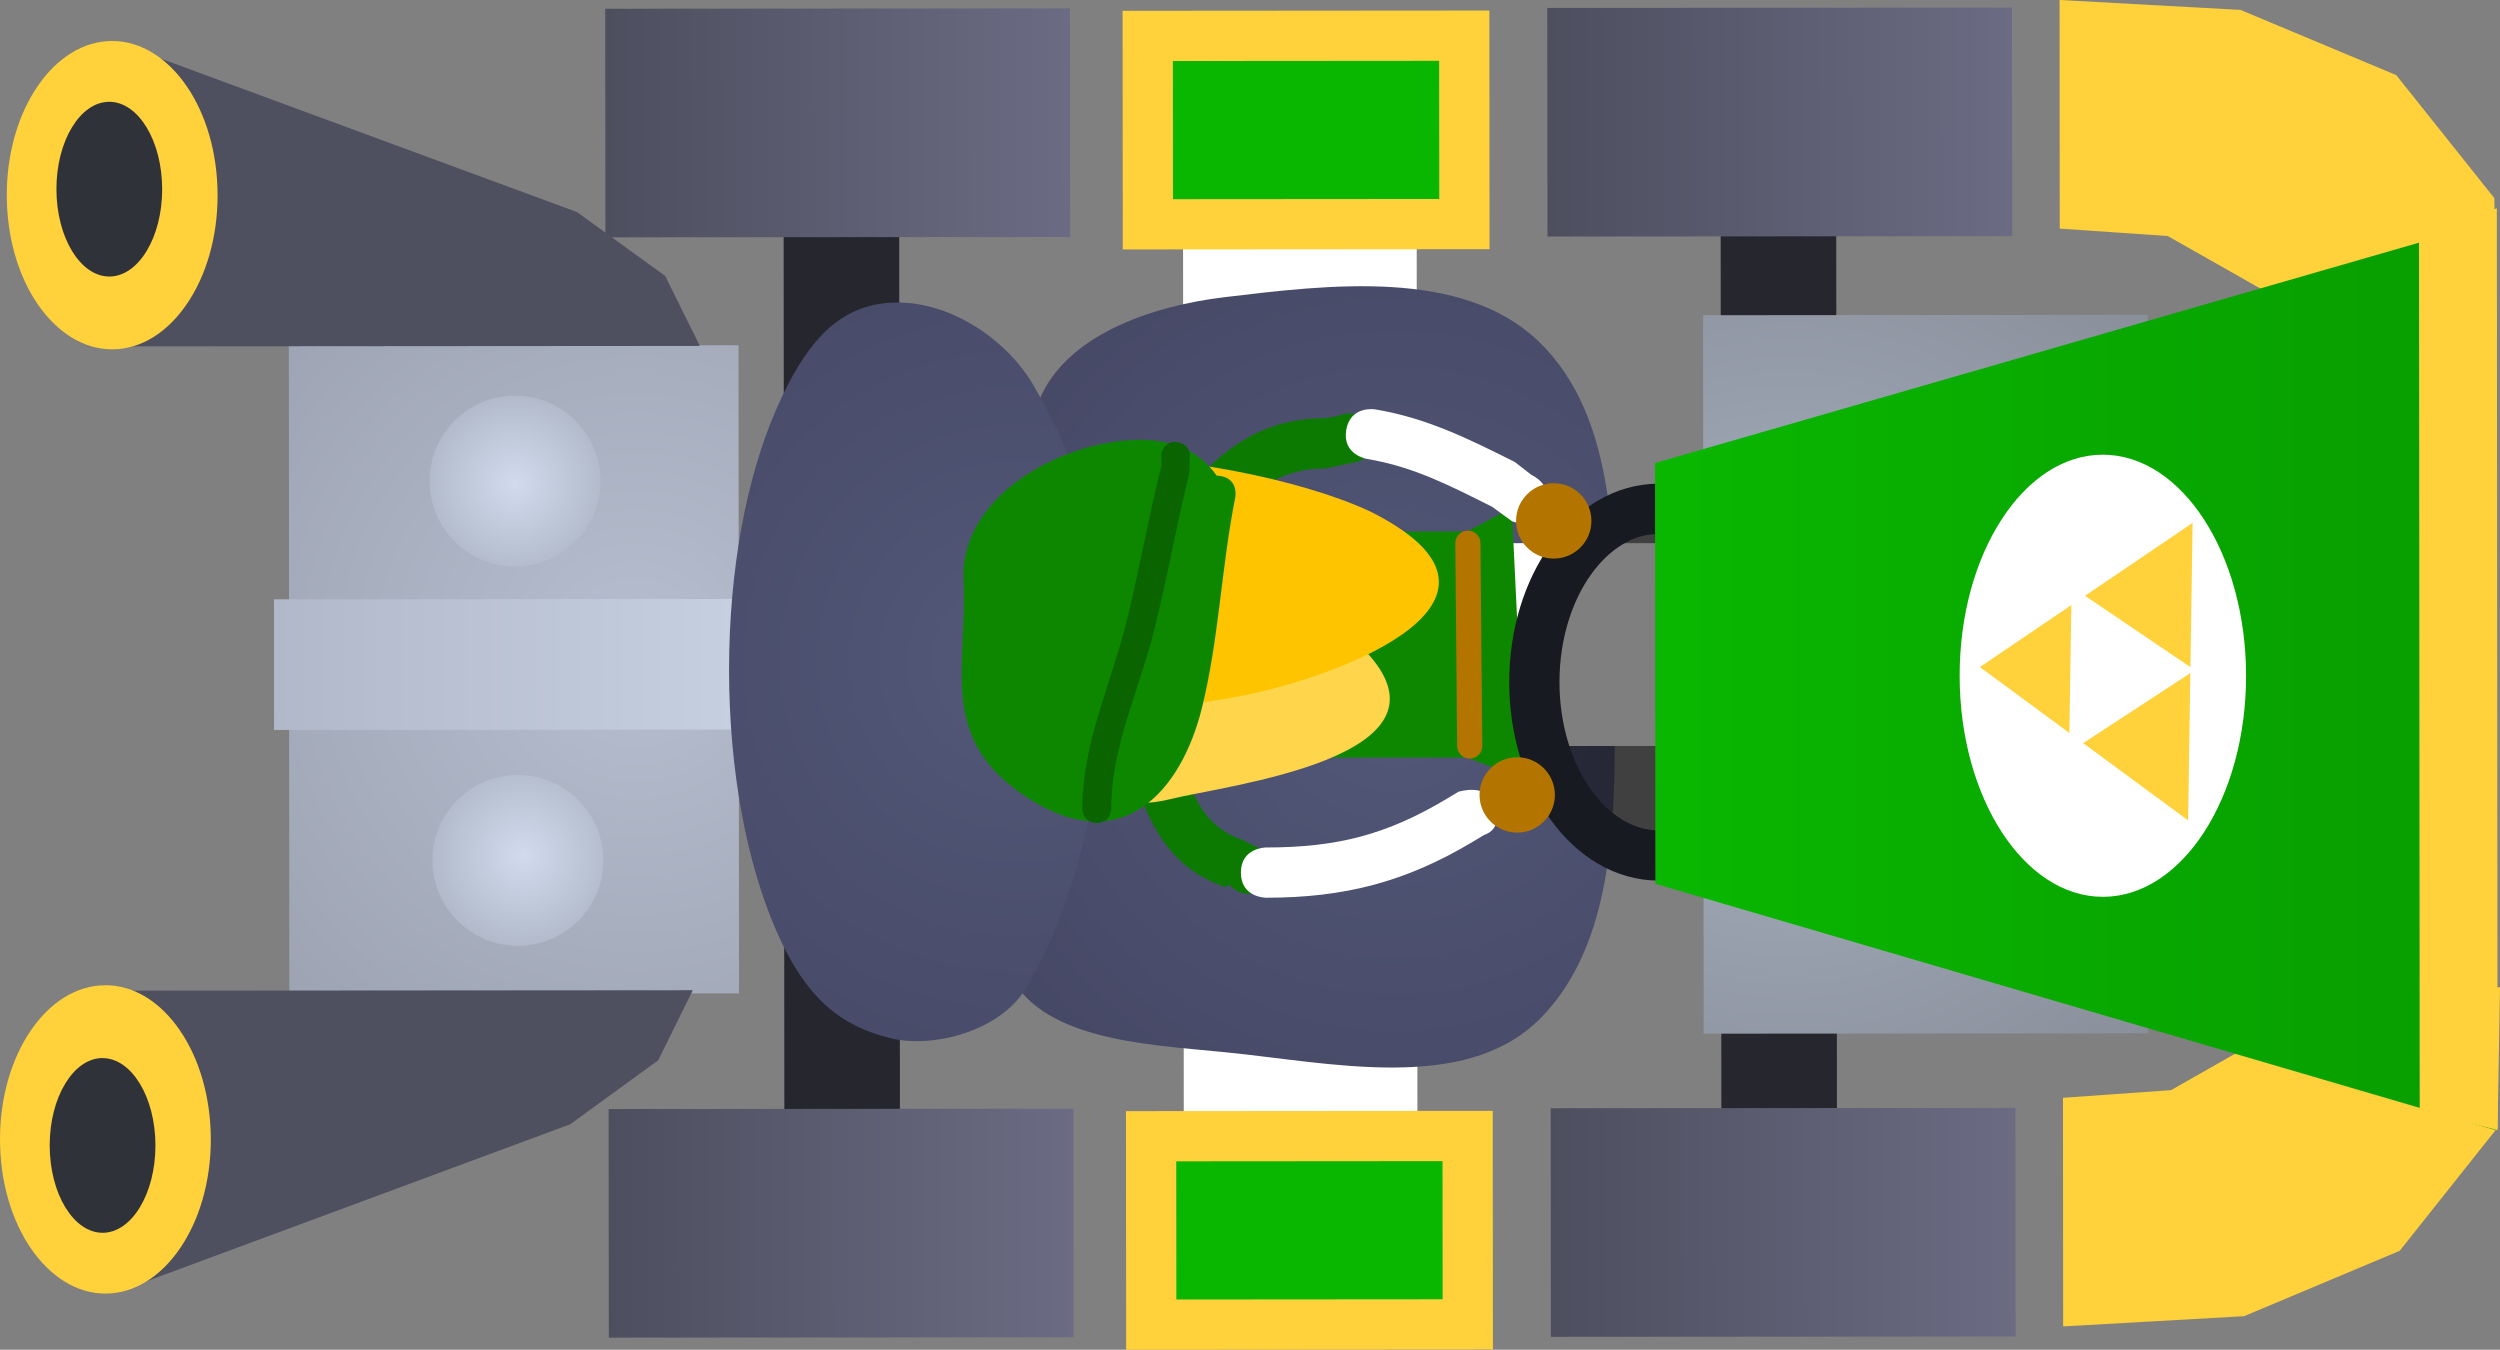 <svg version="1.1" xmlns="http://www.w3.org/2000/svg" xmlns:xlink="http://www.w3.org/1999/xlink" width="49.759" height="26.865" viewBox="0,0,49.759,26.865"><rect x="0" y="0" width="49.759" height="26.865" fill="#808080" stroke="none"/><defs><radialGradient cx="223.364" cy="179.745" r="11.126" gradientUnits="userSpaceOnUse" id="color-1"><stop offset="0" stop-color="#b6becf"/><stop offset="1" stop-color="#999fae"/></radialGradient><linearGradient x1="216.164" y1="178.652" x2="225.664" y2="178.644" gradientUnits="userSpaceOnUse" id="color-2"><stop offset="0" stop-color="#b1b8c9"/><stop offset="1" stop-color="#c6d0e1"/></linearGradient><radialGradient cx="238.478" cy="180.274" r="11.754" gradientUnits="userSpaceOnUse" id="color-3"><stop offset="0" stop-color="#535879"/><stop offset="1" stop-color="#434561"/></radialGradient><radialGradient cx="230.953" cy="179.892" r="11.614" gradientUnits="userSpaceOnUse" id="color-4"><stop offset="0" stop-color="#535879"/><stop offset="1" stop-color="#434561"/></radialGradient><radialGradient cx="246.314" cy="180.209" r="12.159" gradientUnits="userSpaceOnUse" id="color-5"><stop offset="0" stop-color="#a9b1c0"/><stop offset="1" stop-color="#828893"/></radialGradient><linearGradient x1="0" y1="0" x2="0" y2="0" gradientUnits="userSpaceOnUse" id="color-6"><stop offset="0" stop-color="#000000" stop-opacity="0"/><stop offset="1" stop-color="#000000"/></linearGradient><linearGradient x1="243.652" y1="180.168" x2="260.386" y2="180.168" gradientUnits="userSpaceOnUse" id="color-7"><stop offset="0" stop-color="#09b700"/><stop offset="1" stop-color="#089c00"/></linearGradient><linearGradient x1="222.825" y1="188.797" x2="232.075" y2="188.789" gradientUnits="userSpaceOnUse" id="color-8"><stop offset="0" stop-color="#4d4e5e"/><stop offset="1" stop-color="#6b6c84"/></linearGradient><linearGradient x1="241.575" y1="188.781" x2="250.825" y2="188.774" gradientUnits="userSpaceOnUse" id="color-9"><stop offset="0" stop-color="#4d4e5e"/><stop offset="1" stop-color="#6b6c84"/></linearGradient><linearGradient x1="222.757" y1="166.897" x2="232.007" y2="166.889" gradientUnits="userSpaceOnUse" id="color-10"><stop offset="0" stop-color="#4d4e5e"/><stop offset="1" stop-color="#6b6c84"/></linearGradient><linearGradient x1="241.507" y1="166.881" x2="250.757" y2="166.874" gradientUnits="userSpaceOnUse" id="color-11"><stop offset="0" stop-color="#4d4e5e"/><stop offset="1" stop-color="#6b6c84"/></linearGradient><radialGradient cx="221.118" cy="183.748" r="2.34" gradientUnits="userSpaceOnUse" id="color-12"><stop offset="0" stop-color="#d1dbed"/><stop offset="1" stop-color="#a9b1c0"/></radialGradient><radialGradient cx="220.962" cy="176.348" r="2.275" gradientUnits="userSpaceOnUse" id="color-13"><stop offset="0" stop-color="#d1dbed"/><stop offset="1" stop-color="#a9b1c0"/></radialGradient></defs><g transform="translate(-210.711,-166.723)"><g data-paper-data="{&quot;isPaintingLayer&quot;:true}" fill-rule="nonzero" stroke-linejoin="miter" stroke-miterlimit="10" stroke-dasharray="" stroke-dashoffset="0" style="mix-blend-mode: normal"><path d="M223.664,178.846l25,-0.02l0.002,2.1l-25,0.02z" data-paper-data="{&quot;origRot&quot;:0}" fill="#ffffff" stroke="none" stroke-width="0.884" stroke-linecap="butt"/><path d="M234.258,170.937l4.65,-0.004l0.015,18.6l-4.65,0.004z" data-paper-data="{&quot;origRot&quot;:0}" fill="#ffffff" stroke="none" stroke-width="1" stroke-linecap="butt"/><path d="M244.958,170.679l2.3,-0.002l0.015,18.75l-2.3,0.002z" data-paper-data="{&quot;origRot&quot;:0}" fill="#25262e" stroke="none" stroke-width="1" stroke-linecap="butt"/><path d="M226.308,170.694l2.3,-0.002l0.015,18.75l-2.3,0.002z" data-paper-data="{&quot;origRot&quot;:0}" fill="#25262e" stroke="none" stroke-width="1" stroke-linecap="butt"/><path d="M251.704,166.723l3.6,0.197l3.101,1.298l1.952,2.448l0.052,2.8l-4.701,-0.996l-1.851,-1.049l-2.15,-0.148z" data-paper-data="{&quot;origRot&quot;:0,&quot;origPos&quot;:null}" fill="#ffd13b" stroke="none" stroke-width="1" stroke-linecap="round"/><path d="M251.772,188.573l2.15,-0.152l1.849,-1.051l4.699,-1.004l-0.048,2.8l-1.948,2.452l-3.099,1.302l-3.6,0.203z" data-paper-data="{&quot;origRot&quot;:0,&quot;origPos&quot;:null}" fill="#ffd13b" stroke="none" stroke-width="1" stroke-linecap="round"/><path d="M216.46,173.602l8.95,-0.007l0.01,12.9l-8.95,0.007z" data-paper-data="{&quot;origRot&quot;:0}" fill="url(#color-1)" stroke="none" stroke-width="1" stroke-linecap="butt"/><path d="M216.164,178.652l9.5,-0.008l0.002,2.6l-9.5,0.008z" data-paper-data="{&quot;origRot&quot;:0}" fill="url(#color-2)" stroke="none" stroke-width="1" stroke-linecap="butt"/><g data-paper-data="{&quot;origRot&quot;:0,&quot;origPos&quot;:null}" stroke="none" stroke-width="1.59" stroke-linecap="round"><path d="M235.082,172.638c2.083,-0.25 4.723,-0.575 6.243,0.87c1.617,1.544 1.524,4.254 1.516,6.439c0.011,2.43 0.19,5.41 -1.505,7.078c-1.492,1.463 -4.163,0.846 -6.241,0.641c-1.589,-0.158 -3.758,-0.239 -4.335,-1.666c-0.819,-1.839 0.972,-3.897 1.108,-5.885c0.124,-1.804 -1.237,-3.744 -0.481,-5.407c0.521,-1.306 2.228,-1.894 3.696,-2.07z" fill="url(#color-3)"/><path d="M228.397,172.75c1.18,-0.09 2.415,0.746 2.943,1.747c1.021,1.721 1.423,3.827 1.356,5.804c-0.071,2.107 -0.521,4.328 -1.585,6.124c-0.519,0.818 -1.826,1.178 -2.703,0.956c-1.002,-0.255 -1.674,-0.818 -2.25,-2.142c-0.577,-1.324 -0.934,-3.153 -0.936,-5.171c-0.002,-2.018 0.353,-3.847 0.928,-5.172c0.575,-1.325 1.215,-2.067 2.247,-2.146z" fill="url(#color-4)"/></g><path d="M240.075,181.571v-4.037h5.778v4.037z" data-paper-data="{&quot;origPos&quot;:null}" fill="#ffffff" stroke="none" stroke-width="0" stroke-linecap="butt"/><path d="M234.126,181.802v-4.5h5.786l0.889,-0.472l0.259,5.407l-1.148,-0.435z" data-paper-data="{&quot;origPos&quot;:null}" fill="#0d8700" stroke="none" stroke-width="0" stroke-linecap="butt"/><path d="M244.609,172.997l8.85,-0.007l0.011,14.3l-8.85,0.007z" data-paper-data="{&quot;origRot&quot;:0}" fill="url(#color-5)" stroke="none" stroke-width="1.147" stroke-linecap="butt"/><path d="M243.725,176.85c0.683,0 1.302,0.387 1.75,1.011c0.448,0.625 0.725,1.487 0.725,2.439c0,0.952 -0.277,1.814 -0.725,2.439c-0.448,0.624 -1.067,1.011 -1.75,1.011c-0.683,0 -1.302,-0.387 -1.75,-1.011c-0.448,-0.625 -0.725,-1.487 -0.725,-2.439c0,-0.952 0.277,-1.814 0.725,-2.439c0.448,-0.624 1.067,-1.011 1.75,-1.011z" data-paper-data="{&quot;origPos&quot;:null}" fill="url(#color-6)" stroke="#181a22" stroke-width="1" stroke-linecap="butt"/><path d="M243.652,175.939l16.72,-4.823l0.015,18.102l-16.728,-4.904z" data-paper-data="{&quot;origRot&quot;:0,&quot;origPos&quot;:null}" fill="url(#color-7)" stroke="none" stroke-width="0.54" stroke-linecap="butt"/><path d="M252.562,175.773c0.786,-0.001 1.499,0.492 2.016,1.288c0.517,0.796 0.837,1.895 0.838,3.109c0.001,1.214 -0.317,2.314 -0.833,3.111c-0.515,0.797 -1.228,1.291 -2.014,1.292c-0.786,0.001 -1.499,-0.492 -2.016,-1.288c-0.517,-0.796 -0.837,-1.895 -0.838,-3.109c-0.001,-1.214 0.317,-2.314 0.833,-3.111c0.515,-0.797 1.228,-1.291 2.014,-1.292z" data-paper-data="{&quot;origRot&quot;:0}" fill="#ffffff" stroke="none" stroke-width="1" stroke-linecap="butt"/><path d="M222.825,188.797l9.25,-0.007l0.004,4.55l-9.25,0.007z" fill="url(#color-8)" stroke="none" stroke-width="1.062" stroke-linecap="butt"/><path d="M241.575,188.781l9.25,-0.007l0.004,4.55l-9.25,0.007z" fill="url(#color-9)" stroke="none" stroke-width="1.062" stroke-linecap="butt"/><path d="M233.622,189.338l6.3,-0.005l0.003,3.75l-6.3,0.005z" data-paper-data="{&quot;origPos&quot;:null}" fill="#09b700" stroke="#ffd13b" stroke-width="1" stroke-linecap="round"/><path d="M222.757,166.897l9.25,-0.007l0.004,4.55l-9.25,0.007z" fill="url(#color-10)" stroke="none" stroke-width="1.062" stroke-linecap="butt"/><path d="M241.507,166.881l9.25,-0.007l0.004,4.55l-9.25,0.007z" fill="url(#color-11)" stroke="none" stroke-width="1.062" stroke-linecap="butt"/><path d="M233.555,167.438l6.3,-0.005l0.003,3.75l-6.3,0.005z" data-paper-data="{&quot;origPos&quot;:null}" fill="#09b700" stroke="#ffd13b" stroke-width="1" stroke-linecap="round"/><path d="M213.174,167.618l9.021,3.326l1.755,1.271l0.69,1.393l-11.461,0.009z" fill="#4e4f5f" stroke="none" stroke-width="1.232" stroke-linecap="round"/><path d="M211.462,172.779c-0.381,-0.554 -0.615,-1.322 -0.616,-2.169c-0.001,-0.847 0.233,-1.615 0.613,-2.17c0.38,-0.557 0.904,-0.9 1.483,-0.901c0.578,-0 1.103,0.343 1.484,0.898c0.381,0.554 0.615,1.322 0.616,2.169c0.001,0.847 -0.232,1.614 -0.613,2.169c-0.38,0.557 -0.904,0.9 -1.483,0.901c-0.579,0 -1.103,-0.342 -1.484,-0.898z" data-paper-data="{&quot;origPos&quot;:null}" fill="#ffd13b" stroke="none" stroke-width="2.387" stroke-linecap="butt"/><path d="M212.144,171.717c-0.191,-0.313 -0.309,-0.748 -0.31,-1.228c-0,-0.48 0.117,-0.915 0.308,-1.229c0.19,-0.315 0.452,-0.51 0.743,-0.511c0.291,-0 0.553,0.195 0.744,0.509c0.191,0.314 0.309,0.749 0.31,1.229c0,0.48 -0.117,0.915 -0.308,1.229c-0.19,0.315 -0.452,0.51 -0.743,0.511c-0.291,0 -0.553,-0.195 -0.744,-0.509z" fill="#30323a" stroke="none" stroke-width="1.197" stroke-linecap="butt"/><path d="M213.039,186.441l11.461,-0.009l-0.688,1.394l-1.752,1.274l-9.016,3.341z" fill="#4e4f5f" stroke="none" stroke-width="1.232" stroke-linecap="round"/><path d="M212.807,186.332c0.578,-0 1.103,0.342 1.484,0.898c0.381,0.554 0.615,1.322 0.616,2.169c0.001,0.847 -0.232,1.615 -0.613,2.17c-0.38,0.557 -0.904,0.9 -1.483,0.901c-0.579,0 -1.103,-0.343 -1.484,-0.898c-0.381,-0.554 -0.615,-1.322 -0.616,-2.169c-0.001,-0.847 0.233,-1.614 0.613,-2.169c0.38,-0.557 0.904,-0.9 1.483,-0.901z" data-paper-data="{&quot;origPos&quot;:null}" fill="#ffd13b" stroke="none" stroke-width="2.387" stroke-linecap="butt"/><path d="M212.751,187.783c0.291,-0 0.553,0.195 0.744,0.509c0.191,0.313 0.309,0.748 0.31,1.228c0,0.48 -0.117,0.915 -0.308,1.229c-0.19,0.315 -0.452,0.51 -0.743,0.511c-0.291,0 -0.553,-0.195 -0.744,-0.509c-0.191,-0.314 -0.309,-0.749 -0.31,-1.229c-0,-0.48 0.117,-0.915 0.308,-1.229c0.19,-0.315 0.452,-0.51 0.743,-0.511z" fill="#30323a" stroke="none" stroke-width="1.197" stroke-linecap="butt"/><path d="M221.017,182.148c0.469,-0 0.894,0.189 1.202,0.497c0.308,0.308 0.499,0.733 0.499,1.202c0,0.469 -0.189,0.894 -0.497,1.202c-0.308,0.308 -0.733,0.499 -1.202,0.499c-0.469,0 -0.894,-0.189 -1.202,-0.497c-0.308,-0.308 -0.499,-0.733 -0.499,-1.202c-0,-0.469 0.189,-0.894 0.497,-1.202c0.308,-0.308 0.733,-0.499 1.202,-0.499z" data-paper-data="{&quot;origRot&quot;:0}" fill="url(#color-12)" stroke="none" stroke-width="1" stroke-linecap="butt"/><path d="M220.961,174.598c0.469,-0 0.894,0.189 1.202,0.497c0.308,0.308 0.499,0.733 0.499,1.202c0,0.469 -0.189,0.894 -0.497,1.202c-0.308,0.308 -0.733,0.499 -1.202,0.499c-0.469,0 -0.894,-0.189 -1.202,-0.497c-0.308,-0.308 -0.499,-0.733 -0.499,-1.202c-0,-0.469 0.189,-0.894 0.497,-1.202c0.308,-0.308 0.733,-0.499 1.202,-0.499z" data-paper-data="{&quot;origRot&quot;:0}" fill="url(#color-13)" stroke="none" stroke-width="1" stroke-linecap="butt"/><path d="M258.858,171.518l1.549,-0.651l0.015,18.35l-1.55,-0.399z" data-paper-data="{&quot;origRot&quot;:0,&quot;origPos&quot;:null}" fill="#ffd13b" stroke="none" stroke-width="1" stroke-linecap="round"/><g data-paper-data="{&quot;origPos&quot;:null}" stroke-width="1" stroke-linecap="round"><path d="M250.984,180.017l2.853,-1.934l-0.06,3.991z" data-paper-data="{&quot;origRot&quot;:0}" fill="#ffd13b" stroke="#ffd13b"/><path d="M252.407,180.764l0.022,-1.431l1.065,0.721z" data-paper-data="{&quot;origPos&quot;:null,&quot;origRot&quot;:0}" fill="#ffffff" stroke="#ffffff"/></g><path d="M239.927,177.534l0.037,4.037" data-paper-data="{&quot;origPos&quot;:null}" fill="none" stroke="#b37500" stroke-width="0.5" stroke-linecap="round"/><path d="M237.996,175.237c0.218,0.45 -0.232,0.668 -0.232,0.668l-0.672,0.141c-0.87,0 -1.435,0.412 -1.973,1.085c0,0 -0.312,0.39 -0.703,0.078c-0.39,-0.312 -0.078,-0.703 -0.078,-0.703c0.724,-0.905 1.571,-1.46 2.754,-1.46l0.237,-0.041c0,0 0.45,-0.218 0.668,0.232z" fill="#0c7900" stroke="none" stroke-width="0.5" stroke-linecap="butt"/><path d="M235.867,184.383c-0.383,0.322 -0.704,-0.061 -0.704,-0.061l-0.048,0.062c-1.204,-0.401 -1.575,-1.367 -1.953,-2.498c0,0 -0.158,-0.474 0.316,-0.632c0.474,-0.158 0.632,0.316 0.632,0.316c0.278,0.834 0.491,1.589 1.32,1.866l0.497,0.244c0,0 0.322,0.383 -0.061,0.704z" fill="#0c7900" stroke="none" stroke-width="0.5" stroke-linecap="butt"/><path d="M233.393,178.803c1.361,-0.662 3.513,-0.105 4.488,0.871c2.022,2.123 -2.777,2.68 -3.857,2.95c-1.842,0.46 -1.513,-1.178 -1.325,-2.591c-0.021,-0.009 -0.042,-0.02 -0.064,-0.033c-0.33,-0.198 -0.132,-0.527 -0.132,-0.527l0.203,-0.111l0.082,-0.326c0.004,-0.018 0.009,-0.035 0.016,-0.052c0.037,-0.11 0.13,-0.246 0.359,-0.246c0.101,0 0.175,0.026 0.23,0.065z" data-paper-data="{&quot;origPos&quot;:null}" fill="#ffd54b" stroke="none" stroke-width="0.5" stroke-linecap="butt"/><path d="M232.152,176.628c-0.059,-0.115 -0.059,-0.232 -0.059,-0.232l0.015,0.002c-0.009,-0.039 -0.015,-0.083 -0.015,-0.132c0,-0.457 0.457,-0.457 0.457,-0.457c1.58,0 3.996,0.426 5.43,1.093c3.456,1.728 -0.475,3.255 -2.532,3.666c-3.409,0.682 -4.166,-0.464 -3.407,-3.499c0.037,-0.147 0.074,-0.294 0.11,-0.441z" data-paper-data="{&quot;origPos&quot;:null}" fill="#ffc400" stroke="none" stroke-width="0.5" stroke-linecap="butt"/><path d="M241.46,176.832c-0.195,0.46 -0.656,0.265 -0.656,0.265l-0.392,-0.286c-0.833,-0.417 -1.563,-0.799 -2.495,-0.954c0,0 -0.493,-0.082 -0.411,-0.575c0.082,-0.493 0.575,-0.411 0.575,-0.411c1.028,0.171 1.858,0.586 2.778,1.046l0.335,0.26c0,0 0.46,0.195 0.265,0.656z" fill="#ffffff" stroke="none" stroke-width="0.5" stroke-linecap="butt"/><path d="M240.48,182.77c0.139,0.48 -0.223,0.568 -0.223,0.568l-0.227,0.136c-1.34,0.804 -2.56,1.117 -4.121,1.117c0,0 -0.5,0 -0.5,-0.5c0,-0.5 0.5,-0.5 0.5,-0.5c1.407,0 2.401,-0.251 3.606,-0.974l0.227,-0.136c0,0 0.599,-0.19 0.738,0.29z" fill="#ffffff" stroke="none" stroke-width="0.5" stroke-linecap="butt"/><path d="M240.159,182.545c0,-0.414 0.336,-0.75 0.75,-0.75c0.414,0 0.75,0.336 0.75,0.75c0,0.414 -0.336,0.75 -0.75,0.75c-0.414,0 -0.75,-0.336 -0.75,-0.75z" fill="#b37500" stroke="none" stroke-width="0.5" stroke-linecap="butt"/><path d="M240.886,177.091c0,-0.414 0.336,-0.75 0.75,-0.75c0.414,0 0.75,0.336 0.75,0.75c0,0.414 -0.336,0.75 -0.75,0.75c-0.414,0 -0.75,-0.336 -0.75,-0.75z" fill="#b37500" stroke="none" stroke-width="0.5" stroke-linecap="butt"/><path d="M234.929,176.19c0.027,0 0.057,0.003 0.088,0.009c0.351,0.07 0.281,0.421 0.281,0.421c-0.279,1.395 -0.325,2.835 -0.668,4.208c-0.411,1.643 -1.595,3.022 -3.511,1.745c-1.766,-1.177 -1.139,-2.567 -1.233,-4.387c0,-1.653 2.021,-2.709 3.527,-2.709c0.669,0 1.186,0.245 1.515,0.713z" data-paper-data="{&quot;origPos&quot;:null}" fill="#0d8700" stroke="none" stroke-width="0.5" stroke-linecap="butt"/><path d="M234.17,175.528c0.282,0.063 0.219,0.344 0.219,0.344l-0.002,0.254c-0.258,1.032 -0.443,2.1 -0.701,3.132c-0.3,1.199 -0.857,2.325 -0.857,3.557c0,0 0,0.288 -0.288,0.288c-0.288,0 -0.288,-0.288 -0.288,-0.288c0,-1.288 0.563,-2.453 0.874,-3.697c0.258,-1.032 0.443,-2.1 0.701,-3.132l-0.002,-0.24c0,0 0.063,-0.282 0.344,-0.219z" data-paper-data="{&quot;origPos&quot;:null}" fill="#0a6500" stroke="none" stroke-width="0.5" stroke-linecap="butt"/></g></g></svg>